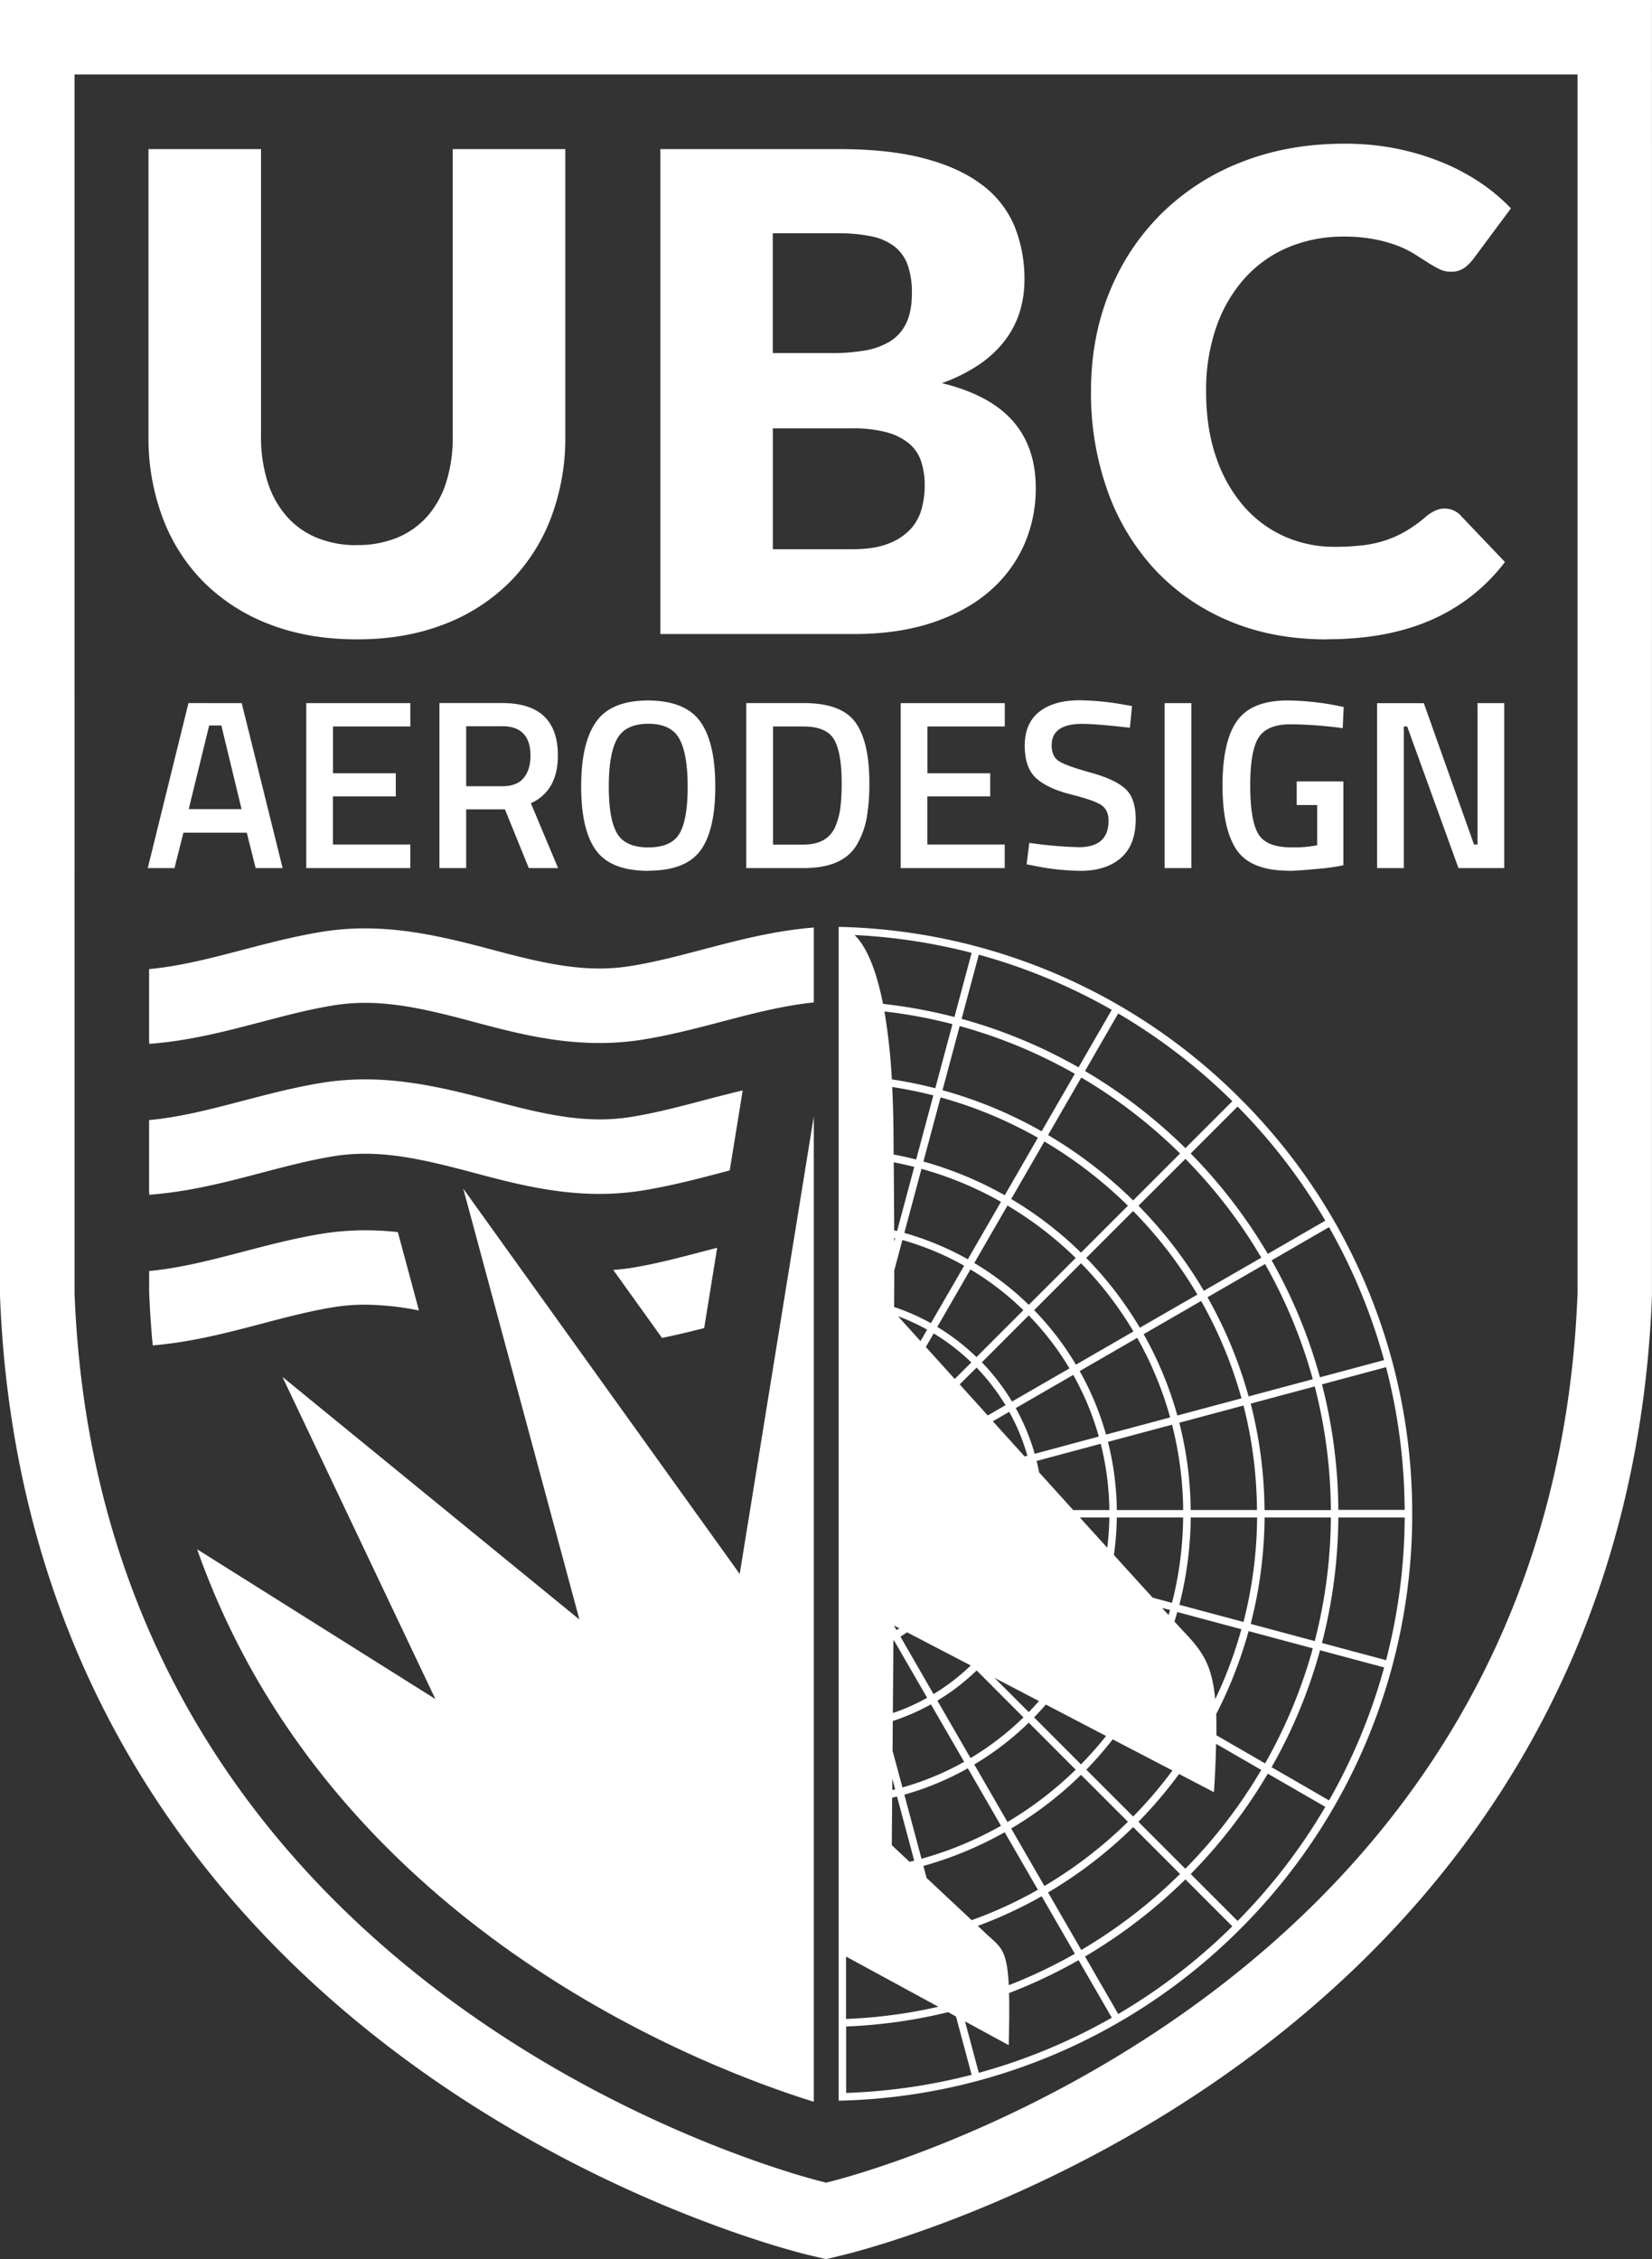 <svg xmlns="http://www.w3.org/2000/svg" viewBox="0 0 789.88 1080"><rect x="0" y="0" width="789.88" height="1080" fill="#333333" stroke="none"/><defs><style>.cls-1{fill:#fff;}</style></defs><g id="Layer_2" data-name="Layer 2"><g id="Layer_5" data-name="Layer 5"><path class="cls-1" d="M754.29,35.6V618.14C741.74,948.28,421.05,1037.23,395,1043.42c-26-6.15-346.81-95.06-359.36-425.28V35.6H754.29m-119.69,270q28.8,0,49.89-9.31a88.61,88.61,0,0,0,35.08-27.61L698.25,246.3a10.44,10.44,0,0,0-3.66-2.47,10.63,10.63,0,0,0-8.43.32,18.72,18.72,0,0,0-4.14,2.63,66.59,66.59,0,0,1-9.47,6.92,52.66,52.66,0,0,1-9.86,4.53,55.2,55.2,0,0,1-11.22,2.47,116,116,0,0,1-13.37.71,58.22,58.22,0,0,1-23.86-4.93,56,56,0,0,1-19.49-14.4,69.57,69.57,0,0,1-13.21-23.31q-4.86-13.85-4.85-31.66a91.32,91.32,0,0,1,4.85-30.71,68.61,68.61,0,0,1,13.53-23.31,58.61,58.61,0,0,1,20.76-14.8,67.42,67.42,0,0,1,26.73-5.17,74.8,74.8,0,0,1,14.72,1.28,67.24,67.24,0,0,1,11,3.1,47.9,47.9,0,0,1,8.11,4l6.29,4a61.31,61.31,0,0,0,5.4,3.11,12,12,0,0,0,5.42,1.27,10.76,10.76,0,0,0,6.68-1.83,22.72,22.72,0,0,0,4.13-4.06L722.43,99.6a89.29,89.29,0,0,0-14.95-12.49A101.87,101.87,0,0,0,689,77.4,120.65,120.65,0,0,0,667.46,71a125.11,125.11,0,0,0-24.58-2.31q-26.89,0-49.17,8.75A112.26,112.26,0,0,0,555.45,102a111.12,111.12,0,0,0-24.9,37.47q-8.91,21.71-8.91,47.65a138.87,138.87,0,0,0,7.79,47.18,109.29,109.29,0,0,0,22.36,37.54,102.4,102.4,0,0,0,35.48,24.83q20.93,9,47.33,9M315.75,303.1h92.6q20.85,0,37.08-5.33T472.71,283a63.11,63.11,0,0,0,16.79-22.19,66.32,66.32,0,0,0,5.73-27.53q0-19.58-11-32.06t-33.89-18.06a78.75,78.75,0,0,0,18-9,52.22,52.22,0,0,0,12.25-11.53,44.48,44.48,0,0,0,7-13.61,51,51,0,0,0,2.23-15A66.62,66.62,0,0,0,485,108,47.58,47.58,0,0,0,469.45,88.3q-10.67-8.11-27.52-12.57T401,71.28H315.75V303.1m-145.1-42.48A49.62,49.62,0,0,1,151.31,257a38.9,38.9,0,0,1-14.4-10.34,46.11,46.11,0,0,1-9-16.39,71.18,71.18,0,0,1-3.11-21.88V71.28H71V208.59a108.17,108.17,0,0,0,6.85,39.14,86.86,86.86,0,0,0,19.72,30.71A89.56,89.56,0,0,0,129,298.49q18.45,7.15,41.69,7.16,23.06,0,41.52-7.16a89.47,89.47,0,0,0,31.35-20.05,87.9,87.9,0,0,0,19.81-30.71,107.33,107.33,0,0,0,6.92-39.14V71.28H216.47V208.59a71.19,71.19,0,0,1-3.1,21.88,45.48,45.48,0,0,1-9,16.31A39.28,39.28,0,0,1,190,257a49.6,49.6,0,0,1-19.33,3.58M515.86,405a194.58,194.58,0,0,1-23.72-2.07l-1.27,10.25L495,414a114.71,114.71,0,0,0,21.65,2.3q12.2,0,19.29-6.16t7.08-18.6q0-9.78-4.84-14.34t-16.64-7.83q-11.8-3.27-15.26-5.52t-3.45-7.55q0-10.25,14.62-10.25,6.67,0,22.8,1.85l1-10.37-4-.69a126.64,126.64,0,0,0-21-2.07q-12.33,0-19.29,5.47t-7,16.18q0,10.71,5.53,15.66t16.81,7.77q11.29,2.84,14.52,5.19c2.14,1.57,3.22,4,3.22,7.31q0,12.66-14.28,12.66m100.19,11.29q4.26,0,13.76-.92a99.48,99.48,0,0,0,12.61-1.73V373.56H620v11.28h9.79v19.23a55.35,55.35,0,0,1-12.55,1q-11.75,0-15.6-6.39t-3.86-23.21q0-16.8,4.09-23T617,346.26a192.44,192.44,0,0,1,25,1.85l.46-10.14-4-.8a128.43,128.43,0,0,0-22.8-2.31q-17.16,0-24.13,9.68t-7,30.8q0,21.14,6.79,31t24.76,9.9m-306.1,0q17.85,0,24.94-9.67T342,376q0-21-7.14-31T310,334.86q-17.73,0-24.93,10.14t-7.19,31q0,20.85,7.14,30.58t25,9.73m394.77-12.55-24-67.6H658.43V415h12.78V347.3h1.61L697.35,415h21.88V336.13H706.45v67.6h-1.73M556.86,415h12.78V336.13H556.86V415m-126.22,0h49.75V403.73h-37v-23h30.06V369.64H443.42V347.3h37V336.13H430.64V415m-73.82,0h27.3q19,0,25.56-11.17a38.77,38.77,0,0,0,4.67-12.61,92.87,92.87,0,0,0,1.32-17q0-19.69-6.68-28.91t-24.87-9.21h-27.3V415m-146.71,0h12.78V386.92h18.54L252.84,415h14l-13-31q12.9-6,12.9-22.81,0-25.1-26.72-25.1H210.11V415m-63.68,0h49.75V403.73h-37v-23h30.06V369.64H159.21V347.3h37V336.13H146.43V415m-75.78,0H83.43l4.27-16.92H118L122.24,415h12.9l-19.57-78.88H90.11L70.65,415M401,478.42h0V482h0v31.73h0v3.57h0V549h0v3.57h0v31.75h0v3.58h0V619.7h0v3.6h0v31.82h0v3.59h0v129.9h0v3.59h0V824h0v3.6h0v31.77h0V863h0v31.75h0v3.57h0v17h0v88.92a279.67,279.67,0,0,0,190.77-80.85l0,0,1.26-1.26h0l1.26-1.26h0a279.79,279.79,0,0,0,80.94-195.4h0v-3.58h0a279.79,279.79,0,0,0-80.94-195.4h0l-2.52-2.53,0,0A279.67,279.67,0,0,0,401,443.1v3.58h0v31.74M286.66,463c-16.05,0-32.05-3.84-51.35-9-20.83-5.56-40.28-10.18-60.73-10.18a128.34,128.34,0,0,0-21.06,1.7c-13.07,2.16-25.49,5.42-37.5,8.57-15.29,4-29.77,7.79-44.73,9.19v34.43l.1,1.32c19.11-1.44,36.68-6.05,53.67-10.51,11.73-3.08,22.82-6,34.25-7.87a92.48,92.48,0,0,1,15.24-1.23c16.35,0,32.78,3.95,51.58,9,18.2,4.85,38.24,10.2,60.44,10.2a130.86,130.86,0,0,0,21.36-1.73c13.05-2.15,25.46-5.41,37.46-8.56,14.94-3.92,29.11-7.61,43.71-9.1V443.41c-18.75,1.51-36,6-52.75,10.43-11.73,3.08-22.81,6-34.22,7.87A94.89,94.89,0,0,1,286.66,463M71.41,571.15c19.11-1.43,36.68-6,53.67-10.5,11.74-3.08,22.82-6,34.25-7.88a93.65,93.65,0,0,1,15.24-1.22c16.35,0,32.78,4,51.59,9,18.19,4.85,38.24,10.2,60.44,10.2A130.75,130.75,0,0,0,308,569c13.05-2.15,25.46-5.41,37.46-8.56l3.45-.91,6.2-38.26c-6.34,1.5-12.55,3.13-18.69,4.74-11.73,3.08-22.8,6-34.22,7.87a94.8,94.8,0,0,1-15.47,1.25c-16.05,0-32-3.85-51.35-9C214.5,520.57,195.05,516,174.6,516a129.45,129.45,0,0,0-21.06,1.7c-13.07,2.16-25.49,5.42-37.5,8.57-15.29,4-29.78,7.79-44.75,9.19v34.13l.12,1.61M353.68,752.44,221.49,568.22l55.55,206-142-116,73.12,154L94.26,740.64A370.74,370.74,0,0,0,124.17,805c26.35,44.83,62.57,84.84,107.63,118.91,64.11,48.46,129.34,72.17,157.3,80.84V533.68L353.68,752.44M73,643.18c18.5-1.56,35.56-6,52.08-10.37,11.74-3.08,22.82-6,34.25-7.88a93.41,93.41,0,0,1,15.22-1.22,135,135,0,0,1,25.77,2.77L190.22,589a147.55,147.55,0,0,0-15.64-.85,129.05,129.05,0,0,0-21,1.7c-13.07,2.16-25.49,5.42-37.5,8.57-15.3,4-29.8,7.79-44.77,9.19v9.88q.51,13,1.73,25.73m269.86-46.72-6.48,1.7c-11.73,3.07-22.81,6-34.22,7.87-3,.5-6,.82-9,1l23.33,32.52c6.88-1.39,13.59-3,20.16-4.7l6.22-38.41M401,111.53A75.23,75.23,0,0,1,416.71,113a26.82,26.82,0,0,1,10.9,4.78,19.7,19.7,0,0,1,6.36,8.83A39.37,39.37,0,0,1,436,140.33q0,8.43-2.63,14a20.39,20.39,0,0,1-7.63,8.75,33.27,33.27,0,0,1-12.18,4.46,92.13,92.13,0,0,1-16.07,1.27h-28V111.53H401m6,93.24A62.75,62.75,0,0,1,424,206.68a28.07,28.07,0,0,1,10.74,5.41,18.94,18.94,0,0,1,5.72,8.59,36.48,36.48,0,0,1,1.68,11.46,42.42,42.42,0,0,1-1.44,11,23.35,23.35,0,0,1-5.25,9.71,27.48,27.48,0,0,1-10.58,7q-6.76,2.71-17.42,2.71H369.53V204.77h37.55M310,346q10.83,0,14.8,7.14t4,22.86q0,15.72-3.86,22.4T310,405.11q-11.06,0-15-6.79t-3.91-22.4q0-15.6,4-22.75T310,346m-204.17.81,9.67,40H90.23l9.79-40h5.76m134.27.35q13.59,0,13.59,14.16,0,6.57-3.22,10.54t-10.14,4H222.89V347.19h17.16m144.07.11q11.16,0,14.74,6.33t3.57,20.62a95,95,0,0,1-.63,12,34.07,34.07,0,0,1-2.48,9.1q-3.79,8.42-15.2,8.41H369.61V347.3h14.51M408.63,447a275.41,275.41,0,0,1,55.94,8.52l-8.22,30.66a243.62,243.62,0,0,0-34.15-6.27c-3.85-19.5-9.2-28.65-13.57-32.91M468,456.4a275.34,275.34,0,0,1,63.57,26.35l-15.88,27.5a244.29,244.29,0,0,0-55.91-23.18L468,456.4m-45.14,27.13a238.33,238.33,0,0,1,32.55,6.06l-8.22,30.65A209.6,209.6,0,0,0,426.42,516a286,286,0,0,0-3.54-32.49m111.79,1a276.88,276.88,0,0,1,54.55,41.93l-22.44,22.44a246.22,246.22,0,0,0-48-36.87l15.87-27.5m-75.79,6a241,241,0,0,1,29.8,10.35,243.54,243.54,0,0,1,25.25,12.47l-15.87,27.49a208.72,208.72,0,0,0-47.4-19.64l8.22-30.67M517,515.12a241.64,241.64,0,0,1,47.23,36.32l-22.43,22.43a210.65,210.65,0,0,0-40.68-31.25L517,515.12m-90.4,4.53q9.94,1.54,19.67,4l-8.22,30.66c-3.54-.91-7.14-1.7-10.77-2.39,0-3.36-.05-6.84-.07-10.5-.07-7.89-.28-15.14-.61-21.81m23.12,5a205.22,205.22,0,0,1,25.19,8.77,208.11,208.11,0,0,1,21.34,10.52L480.4,571.4a173.44,173.44,0,0,0-38.88-16.12l8.22-30.66m142,4.38a276.73,276.73,0,0,1,41.93,54.54l-27.49,15.88a247,247,0,0,0-36.87-48L591.74,529m-92.38,16.7a206.91,206.91,0,0,1,39.93,30.7l-22.43,22.43a175.53,175.53,0,0,0-33.37-25.64l15.87-27.49M566.78,554a241.65,241.65,0,0,1,36.31,47.24L575.6,617.07a211.35,211.35,0,0,0-31.25-40.68L566.78,554m-139.45,1.63q4.95,1,9.82,2.21l-8.22,30.66c-.46-.12-.94-.22-1.4-.33,0-8.81-.11-19.52-.2-32.54m13.27,3.14a169.49,169.49,0,0,1,38,15.77L462.75,602a138.86,138.86,0,0,0-30.36-12.6l8.21-30.65m41.11,17.56a171.71,171.71,0,0,1,32.62,25.08L491.9,623.79a140,140,0,0,0-26.06-20l15.87-27.48m60.1,2.64a206.21,206.21,0,0,1,30.7,39.93L545,634.72a176.16,176.16,0,0,0-25.64-33.37l22.42-22.42m93.66,7.7a278.14,278.14,0,0,1,14.41,29.17,274.51,274.51,0,0,1,11.93,34.4l-30.67,8.22A243.45,243.45,0,0,0,608,602.51l27.5-15.88M427.54,591.8l.47.11-.46,1.73c0-.6,0-1.22,0-1.84m3.92,1a135.31,135.31,0,0,1,16,5.62A133.1,133.1,0,0,1,461,605.08L445.1,632.55a104.17,104.17,0,0,0-17.61-7.74c.05-2.83.09-8.08.09-17.49l3.88-14.49m85.39,11.06a171.08,171.08,0,0,1,25.08,32.62l-27.48,15.87a139.63,139.63,0,0,0-20-26.06l22.42-22.43m88,.4a241.25,241.25,0,0,1,22.82,55.05L597,667.56a209.2,209.2,0,0,0-19.65-47.4l27.5-15.87m-140.84,2.58a135.66,135.66,0,0,1,25.31,19.46l-22.42,22.42a104.79,104.79,0,0,0-18.75-14.41l15.86-27.47M574.3,621.94a205.75,205.75,0,0,1,19.3,46.54l-30.66,8.21a174.3,174.3,0,0,0-16.12-38.88l27.48-15.87m-82.41,6.92a136.18,136.18,0,0,1,19.46,25.31L483.88,670a104.43,104.43,0,0,0-14.41-18.75l22.42-22.42m-62.47.44c1.44.53,2.88,1.08,4.29,1.68a99.89,99.89,0,0,1,9.58,4.69l-3.16,5.49L429.42,629.3m17,8.15a100.63,100.63,0,0,1,18,13.86l-7.92,7.92-13.82-15.29,3.75-6.49m97.33,2.15A172.63,172.63,0,0,1,552.3,657a170.34,170.34,0,0,1,7.19,20.6l-30.66,8.21a138.14,138.14,0,0,0-12.59-30.36l27.48-15.87m119,14a276.52,276.52,0,0,1,8.89,68.22H639.91a246.16,246.16,0,0,0-7.83-60l30.66-8.22m-195.83.18a101.16,101.16,0,0,1,13.86,18l-8.49,4.9-13.42-14.85,8.05-8m46.23,3.43a138.38,138.38,0,0,1,6.63,13.5,136,136,0,0,1,5.61,16L494.73,695a103.68,103.68,0,0,0-9.07-21.85l27.48-15.86m115.49,5.53a241.06,241.06,0,0,1,7.7,59.08H604.61A210.62,210.62,0,0,0,598,671l30.66-8.21m-34.1,9.14A206.67,206.67,0,0,1,601,721.87H569.31a175.49,175.49,0,0,0-5.44-41.73l30.66-8.21m-112,3a102.3,102.3,0,0,1,4.69,9.58,99.32,99.32,0,0,1,4,11.4l-1.3.35-15.21-16.81,7.82-4.52m77.87,6.15a171.31,171.31,0,0,1,5.32,40.8H534a140,140,0,0,0-4.25-32.59l30.66-8.21m-34.11,9.14a136.15,136.15,0,0,1,4.13,31.66H513.13l-16.28-18q-.54-2.76-1.2-5.47l30.66-8.21m145.32,35.24a276.52,276.52,0,0,1-8.89,68.22l-30.66-8.22a246.16,246.16,0,0,0,7.83-60h31.72m-35.3,0a241.06,241.06,0,0,1-7.7,59.08L598,776.32a210.62,210.62,0,0,0,6.64-50.87h31.72m-35.29,0a206.67,206.67,0,0,1-6.51,49.94l-30.66-8.21a175.49,175.49,0,0,0,5.44-41.73H601m-35.3,0a171.31,171.31,0,0,1-5.32,40.8l-9.25-2.47c-5.32-5.84-11.63-12.79-18.54-20.41A143,143,0,0,0,534,725.45h31.73m-35.3,0a141,141,0,0,1-1,14.45c-4.21-4.63-8.6-9.48-13.11-14.45h14.07m25.19,43.22,3.86,1c-.22.81-.47,1.61-.71,2.41l-3.15-3.44m7.31,2,30.66,8.21a203.76,203.76,0,0,1-8.78,25.2c-1.18,2.8-2.44,5.55-3.74,8.28-1.46-15.9-5.87-22.61-14.16-31.39-1.09-1.15-2.91-3.12-5.33-5.75.47-1.51.92-3,1.35-4.55m-135.49,6.43,2.6,1.35c-.44.29-.87.59-1.32.87l-1.28-2.22M597,779.76,627.71,788a241.25,241.25,0,0,1-22.82,55l-23.28-13.44c0-3.69,0-7.05-.1-10.11A208.78,208.78,0,0,0,597,779.76m-163.33.56,30.48,15.87a100.43,100.43,0,0,1-17.8,13.68L430.53,782.4c1.08-.67,2.14-1.36,3.18-2.08m-6.27,3.87,15.86,27.46a101.23,101.23,0,0,1-9.59,4.69c-2.23.95-4.5,1.79-6.8,2.57l.26-34.58.27-.14m203.7,4.71,30.67,8.22a274.51,274.51,0,0,1-11.93,34.4,278.14,278.14,0,0,1-14.41,29.17L608,844.81a243.45,243.45,0,0,0,23.17-55.91m-164.2,9.67L489.36,821a135.66,135.66,0,0,1-25.31,19.46L448.19,813a104.79,104.79,0,0,0,18.75-14.41m8.57,3.52,21.27,11.08c-1.59,1.8-3.21,3.57-4.89,5.29l-16.38-16.37M445.1,814.77,461,842.24a133.1,133.1,0,0,1-13.51,6.63,135.31,135.31,0,0,1-16,5.62L426.77,837l.11-14.27a104.2,104.2,0,0,0,18.22-7.94m55,.1,28.75,15a174.38,174.38,0,0,1-12,13.58L494.43,821c1.93-2,3.81-4,5.63-6.13m-8.16,8.66L514.33,846A171.71,171.71,0,0,1,481.71,871l-15.87-27.48a140,140,0,0,0,26.06-20m40.14,8,28.55,14.87a207,207,0,0,1-18.78,22L519.39,846A175.41,175.41,0,0,0,532,831.53m49.49,2.14,21.56,12.45a241.65,241.65,0,0,1-36.31,47.24l-22.43-22.43a212.27,212.27,0,0,0,19.45-22.86l16.69,8.7c.54-8.88.89-16.48,1-23.1M462.75,845.34l15.86,27.48a169.49,169.49,0,0,1-38,15.77l-8.21-30.65a138.86,138.86,0,0,0,30.36-12.6m143.43,2.56,27.49,15.88a276.73,276.73,0,0,1-41.93,54.54l-22.43-22.43a246.58,246.58,0,0,0,36.87-48m-89.32.59,22.43,22.43a206.91,206.91,0,0,1-39.93,30.7l-15.87-27.49a175.53,175.53,0,0,0,33.37-25.64m-90.19,1.91,1.34,5-1.38.33,0-5.34m2.26,8.46,8.22,30.66c-.75.19-1.5.36-2.26.54l-8.46-7.95.17-22.7c.78-.18,1.56-.35,2.33-.55m112.89,14.59,22.43,22.43A241.34,241.34,0,0,1,517,932.2l-15.88-27.5a210.25,210.25,0,0,0,40.68-31.25m-61.42,2.47,15.87,27.49a208.11,208.11,0,0,1-21.34,10.52c-3.41,1.44-6.86,2.77-10.33,4L443,897.72,441.52,892a173.44,173.44,0,0,0,38.88-16.12M438.07,893l0,.11L438,893l.06,0m128.71,5.44,22.44,22.44a276.88,276.88,0,0,1-54.55,41.93l-15.87-27.5a246.22,246.22,0,0,0,48-36.87m-68.72,8.09L513.93,934a243.54,243.54,0,0,1-25.25,12.47c-2.11.89-4.23,1.73-6.35,2.56-.86-17.39-4.12-18.35-10.6-24.4l-4.21-3.94a209.38,209.38,0,0,0,30.54-14.18m-93.53,28.83,44.14,24a240.9,240.9,0,0,1-44.14,5.83V935.33m111.18,1.74,15.88,27.5A275.34,275.34,0,0,1,468,990.92l-6.59-24.59L482.3,977.7c.28-10.58.34-18.65.17-24.92a243.44,243.44,0,0,0,33.24-15.71m-62.38,24.84L457.1,964l7.47,27.87a276.34,276.34,0,0,1-60,8.67V968.77a245.1,245.1,0,0,0,48.8-6.86M789.88,0H0V618.81l0,.68C3.13,701,24.21,775.59,62.7,841.07,93.81,894,136.23,941,188.78,980.7c96.13,72.67,193.86,96.38,198,97.36L395,1080l8.21-2c4.12-1,101.93-24.75,198-97.4,52.54-39.73,94.94-86.7,126-139.62,38.47-65.47,59.55-140,62.65-221.54l0-.68V0Z"/></g></g></svg>